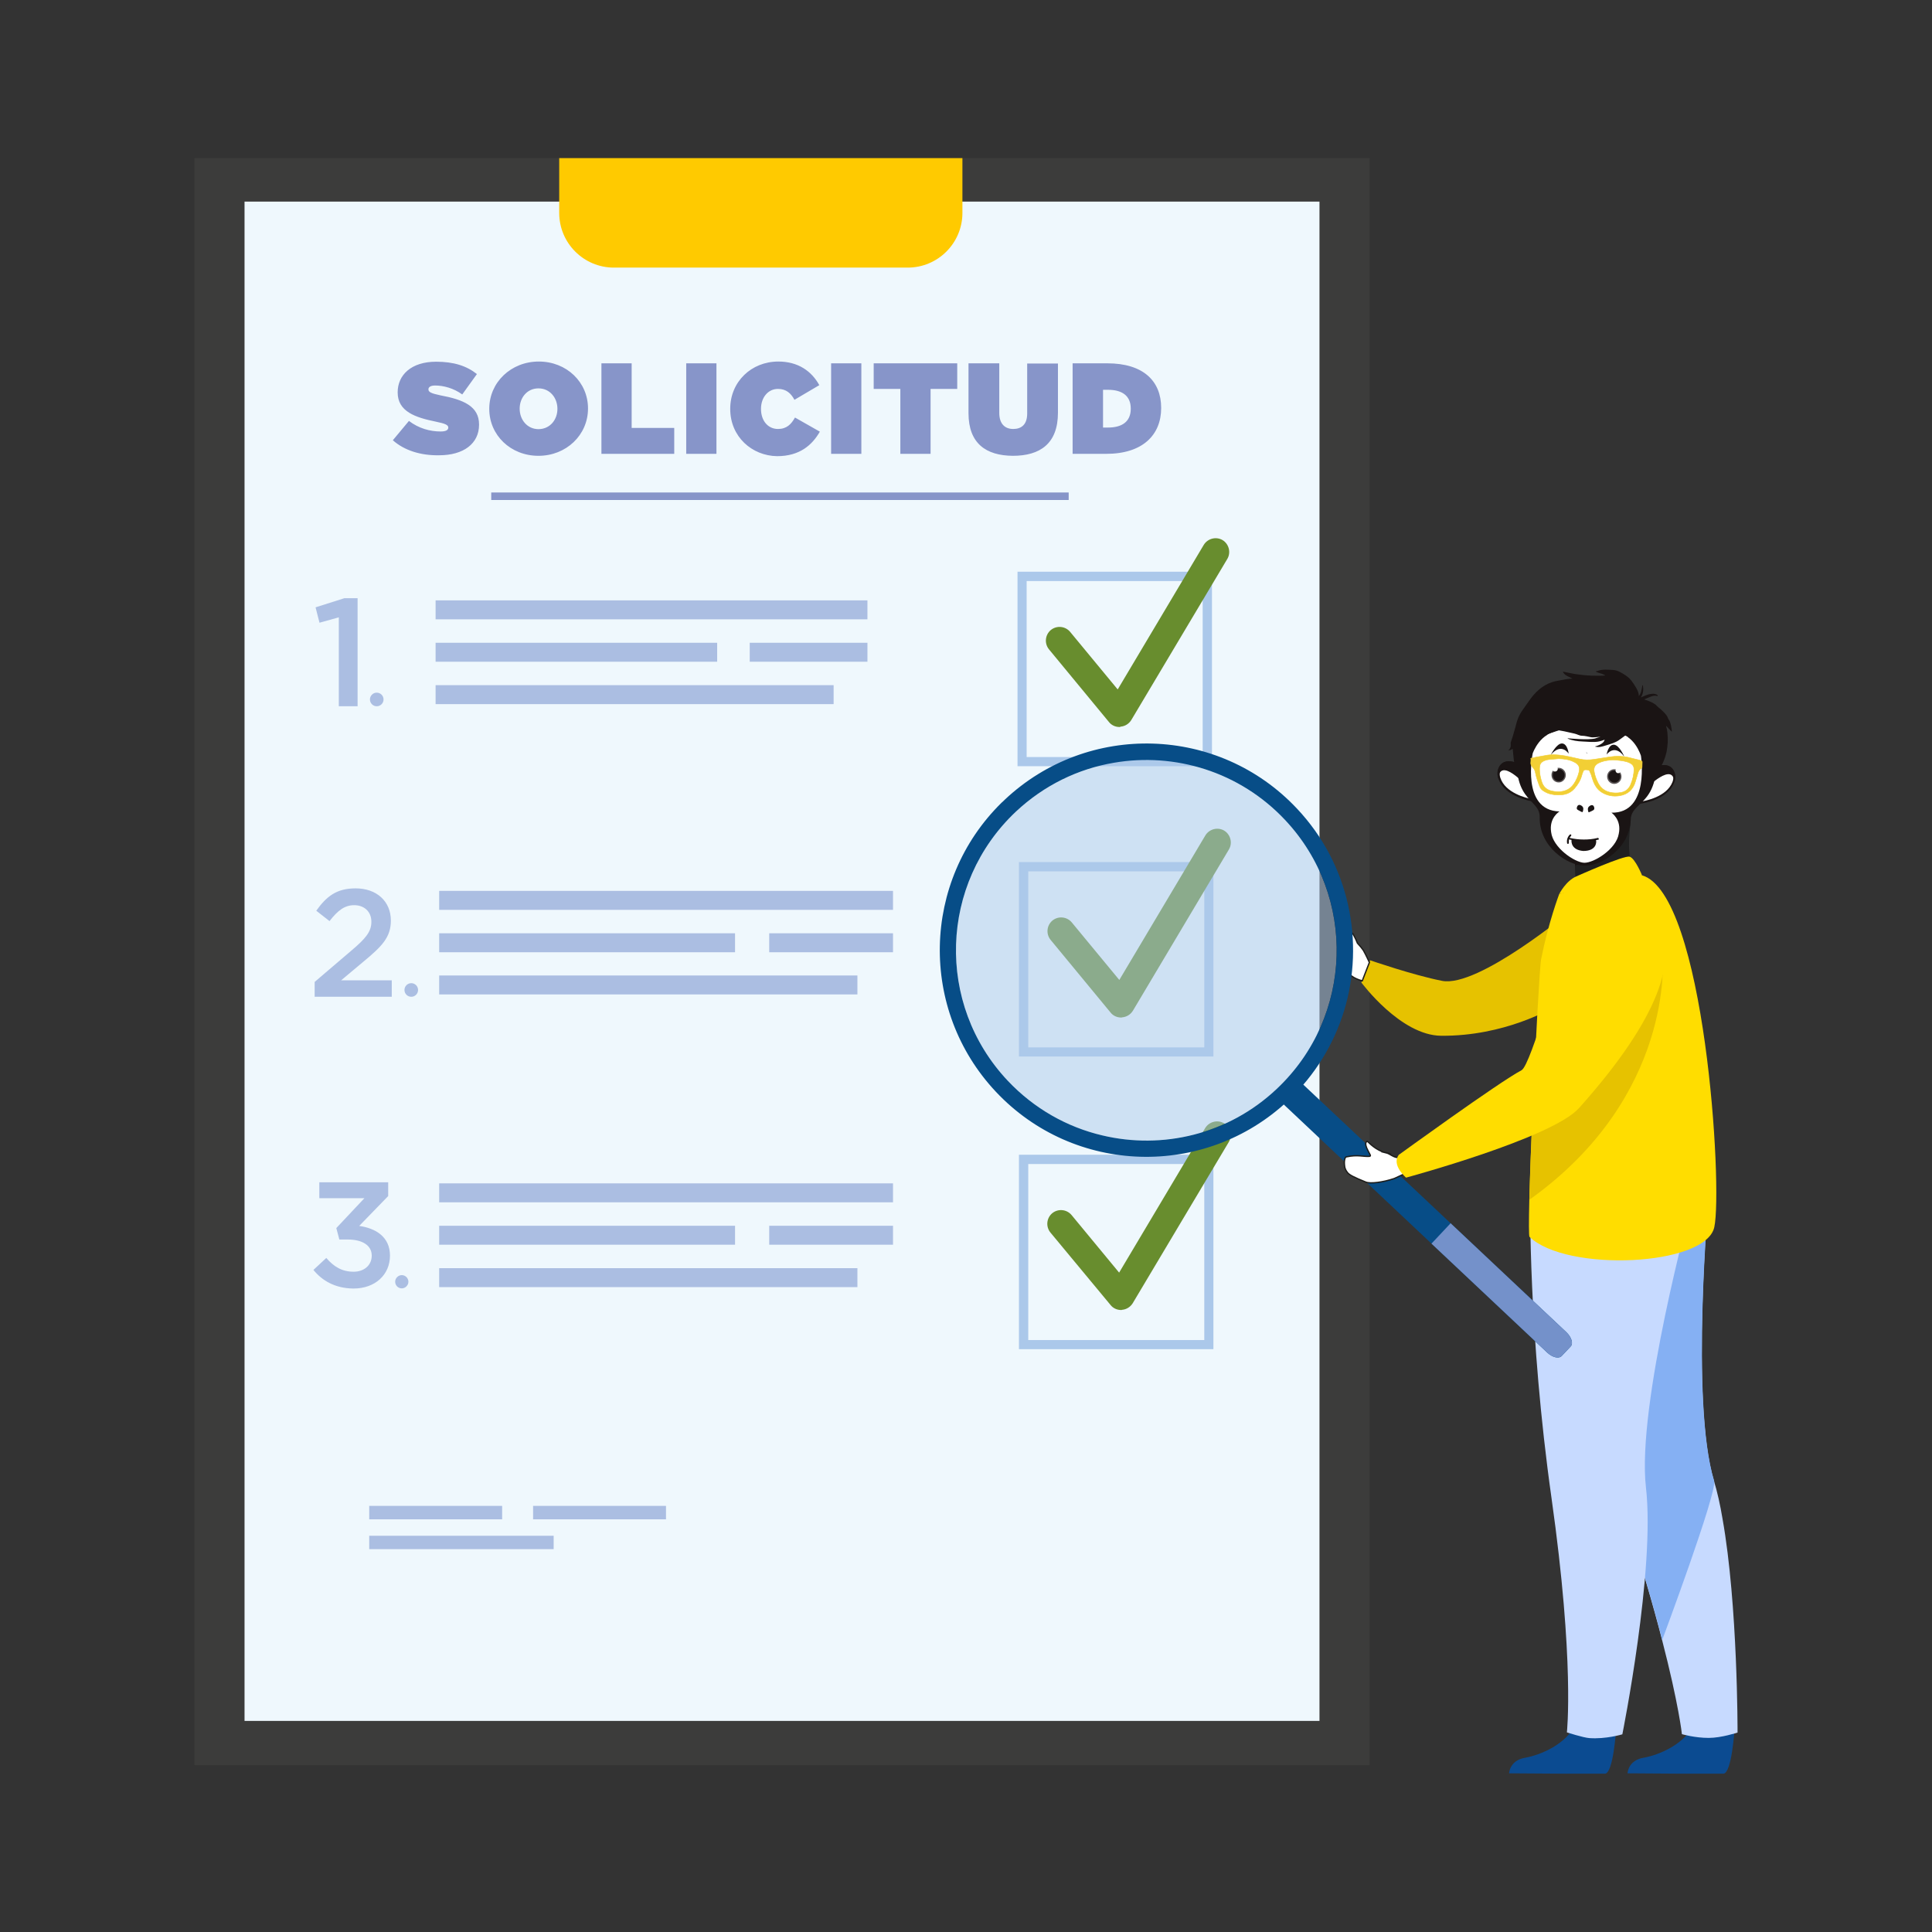 <svg xmlns="http://www.w3.org/2000/svg" xml:space="preserve" id="Capa_1" x="0" y="0" version="1.1" viewBox="0 0 1080 1080"><rect x="0" y="0" width="1080" height="1080" fill="#333333" stroke="none"/><style>.st6{fill:#e6c200}.st7{fill:#fd0}.st10{fill:#fff}.st11{fill:#1a1414}.st12{fill:#5a5455}.st71{fill:#abbee2}.st72{fill:#8795c9}.st73{fill:#abc8ea}.st74{fill:#688d2e}.st75{fill:#0b4b91}.st76{fill:#c7daff}.st78{fill:#074d87}.st81{fill:#fff;stroke:#1d1d1b;stroke-width:.737;stroke-miterlimit:10}</style><path fill="#3c3c3b" d="M108.7 88.4h656.9v898.3H108.7z"/><path fill="#eff8fd" d="M136.7 112.7h600.9V962H136.7z"/><path fill="#ffca00" d="M312.6 88.4V119c0 16.9 13.7 30.6 30.6 30.6h164.2c16.9 0 30.6-13.7 30.6-30.6V88.4H312.6z"/><path d="M206.4 841.8h74.3v7.5h-74.3zM298 841.8h74.3v7.5H298zM206.4 858.5h103.1v7.5H206.4z" class="st71"/><path d="M274.6 275.3h322.8v4.2H274.6z" class="st72"/><path d="M677.5 428.3H568.8V319.6h108.7v108.7zm-103.6-5.1h98.4v-98.4h-98.4v98.4z" class="st73"/><path d="M625.8 406.4c-2.3 0-4.5-1-5.9-2.8L586.4 363c-2.7-3.3-2.2-8.1 1-10.8 3.3-2.7 8.1-2.2 10.8 1l26.6 32.2 48.1-80.8c2.2-3.6 6.9-4.8 10.5-2.7 3.6 2.2 4.8 6.9 2.7 10.5l-53.7 90.1c-1.3 2.1-3.5 3.5-6 3.7-.2.2-.4.2-.6.2z" class="st74"/><g><path d="M243.5 335.6h241.4v10.6H243.5zM243.5 383H466v10.6H243.5zM419.1 359.3h65.8v10.6h-65.8zM243.5 359.3h157.4v10.6H243.5z" class="st71"/><g><path d="m189.4 345.1-10.8 3-2.2-8.6 16.1-5.1h7.4v60.4h-10.5v-49.7zM206.8 391c0-2.1 1.7-3.8 3.8-3.8 2.1 0 3.8 1.7 3.8 3.8 0 2.1-1.7 3.8-3.8 3.8-2.1 0-3.8-1.7-3.8-3.8z" class="st71"/></g></g><g><path d="M678.3 590.6H569.6V481.9h108.7v108.7zm-103.5-5.1h98.4v-98.4h-98.4v98.4z" class="st73"/><path d="M626.7 568.8c-2.3 0-4.5-1-5.9-2.8l-33.5-40.6c-2.7-3.3-2.2-8.1 1-10.8 3.3-2.7 8.1-2.2 10.8 1l26.6 32.2 48.1-80.8c2.2-3.6 6.9-4.8 10.5-2.7 3.6 2.2 4.8 6.9 2.7 10.5L633.3 565c-1.3 2.1-3.5 3.5-6 3.7-.2.1-.4.1-.6.1z" class="st74"/><g><path d="m175.9 548.9 20.5-17.5c8.2-6.9 11.2-10.7 11.2-16.1 0-5.9-4.2-9.3-9.6-9.3-5.4 0-9.2 3-13.8 8.9l-7.4-5.8c5.7-8 11.3-12.5 22-12.5 11.7 0 19.7 7.2 19.7 18 0 9.4-5 14.4-15.5 23.1L190.7 548H219v9.2h-43.1v-8.3zM226.1 553.4c0-2.1 1.7-3.8 3.8-3.8 2.1 0 3.8 1.7 3.8 3.8 0 2.1-1.7 3.8-3.8 3.8-2.1 0-3.8-1.7-3.8-3.8z" class="st71"/><g><path d="M245.5 498h253.7v10.6H245.5zM245.5 545.3h233.8v10.6H245.5zM430 521.7h69.2v10.6H430zM245.5 521.7h165.4v10.6H245.5z" class="st71"/></g></g></g><g><path d="M678.3 754.2H569.6V645.5h108.7v108.7zm-103.5-5.1h98.4v-98.4h-98.4v98.4z" class="st73"/><path d="M626.7 732.3c-2.3 0-4.5-1-5.9-2.8L587.2 689c-2.7-3.3-2.2-8.1 1-10.8 3.3-2.7 8.1-2.2 10.8 1l26.6 32.2 48.1-80.8c2.2-3.6 6.9-4.8 10.5-2.7 3.6 2.2 4.8 6.9 2.7 10.5l-53.7 90.1c-1.3 2.1-3.5 3.5-6 3.7-.1.1-.3.1-.5.1z" class="st74"/><path d="M245.5 661.5h253.7v10.6H245.5zM245.5 708.9h233.8v10.6H245.5zM430 685.2h69.2v10.6H430zM245.5 685.2h165.4v10.6H245.5z" class="st71"/><g><path d="m175.2 709.9 7.2-6.7c4.2 4.9 8.8 7.7 15.3 7.7 5.7 0 10.1-3.5 10.1-9 0-5.7-5.2-9-13.4-9h-4.7l-1.7-6.4 15.7-16.7h-25.2v-8.9H217v7.7l-16.2 16.7c9.2 1.3 17.2 6.1 17.2 16.6 0 10.7-8.3 18.4-20.4 18.4-10.3-.1-17.5-4.4-22.4-10.4zM220.9 716.5c0-2 1.7-3.7 3.7-3.7s3.7 1.7 3.7 3.7-1.7 3.7-3.7 3.7c-2.1 0-3.7-1.7-3.7-3.7z" class="st71"/></g></g><g><path d="M878.4 508.9s-52 43.4-72.3 39.4c-15.9-3.1-40.2-11.5-40.2-11.5l-4.9 12.4s21.8 29.6 44.6 29.8c35.6.3 61.8-15.4 61.8-15.4l11-54.7z" class="st6"/><path d="M969.6 966.8s-1.5 24.4-6.2 24.7h-23.9l-29.7-.2s.2-7.2 8.9-8.7c8.7-1.5 23.2-7.6 28.5-19.1 5.5-11.9 22.4 3.3 22.4 3.3z" class="st75"/><path d="M971.3 968.5s-9 3-16.1 3c-7.9 0-15-2.1-15-2.1s-1.7-16.4-11.1-52.7c-4.9-19-11.9-43.4-21.9-73.7-27.6-83.8-35.9-132.9-36.7-137.5 0-.2-.1-.4-.1-.4h.1l84.7-37.2s-10.5 115.6 2.9 159.9c1.9 6.2 3.5 13.4 4.8 21.2 8.6 48.2 8.4 119.5 8.4 119.5z" class="st76"/><path fill="#85b0f3" d="M929.2 916.7c-4.9-19-11.9-43.4-21.9-73.7-27.6-83.8-35.9-132.9-36.7-137.5v-.4l84.7-37.2s-10.5 115.6 2.9 159.9c1.9 6.2-29 88.9-29 88.9z"/><path d="M903.4 966.8s-1.5 24.4-6.2 24.7h-23.9l-29.7-.2s.2-7.2 8.9-8.7c8.7-1.5 23.2-7.6 28.5-19.1 5.5-11.9 22.4 3.3 22.4 3.3z" class="st75"/><path d="M855.4 670.6s-1.1 74.9 11.9 166.8 8.6 131 8.6 131 8.9 2.9 12.5 3.2c9.2.7 18.5-2.1 18.5-2.1s18.5-92 13.2-138c-5.3-46 25.4-157.9 25.4-157.9l-90.1-3z" class="st76"/><path fill="#202020" d="M915.5 495.4 899 506.2l-15.1-4.3c-2.8-3.9-3.5-11.5-3.5-18.1 0-6.5.6-12 .6-12l22.3-9.8 8.3-3.7c0 .1-.6 6.8-.7 7.8-1.6 17.4 4.6 29.3 4.6 29.3z"/><path d="M855 691.4c20.6 19.9 98.5 16.5 103.3-5.4 4.8-21.9-5.2-186.4-40.4-196.7-7.3-2.1-46.3 10.5-46.3 10.5s-6.1 16-10.1 36.4c-.8 4-3.1 46-4.8 85.3-.8 18.4-1.5 36.2-1.8 49.2-.3 12.2-.3 20.3.1 20.7z" class="st7"/><path d="M909.2 466.5c-4.5 7.7-20.4 14.3-28.8 17.4 0-6.5.6-12 .6-12l22.3-9.8c4.9-.2 7.9.9 5.9 4.4z" class="st11"/><path d="M881.2 489.9c.5-.2 26.8-12 29.8-11 3.1 1 6.9 10.4 6.9 10.4l-46.3 10.5s3.7-7.4 9.6-9.9z" class="st7"/><path d="m717.5 617.3 147.4 138.8c2.9 2.7 6.5 3.6 8.1 1.9l5-5.3c1.6-1.7.5-5.2-2.4-8L728.1 605.9c-2.9-2.7-6.5-3.6-8.1-1.9l-5 5.3c-1.5 1.7-.4 5.3 2.5 8z" class="st78"/><path fill="#7491ca" d="m800.2 695.2 64.7 60.9c2.9 2.7 6.5 3.6 8.1 1.9l5-5.3c1.6-1.7.5-5.2-2.4-8l-64.7-60.9-10.7 11.4z"/><path fill="#aecaeb" d="M563.3 604.1c14.8 15.8 33.3 26 52.9 30.6 33.6 8 70.5-.6 97.5-26 42.8-40.3 44.9-107.6 4.6-150.4-25.4-27-61.7-37.8-95.7-31.9-19.8 3.4-38.9 12.5-54.7 27.3-42.8 40.2-44.9 107.6-4.6 150.4z" opacity=".5"/><path d="M854.9 670.7c81.2-57.9 74.5-135.1 74.5-135.1-29.7 16.7-59.1 53.8-72.7 85.9-.8 18.4-1.4 36.2-1.8 49.2z" class="st6"/><path d="M774.8 644.4c-5.7-1.3-9.6-5.7-10.4-6.4 0 0-2.4.2.4 5.4.2.4.8 1.6 1.2 2.3.2.3-.1.7-.4.7-3.3.3-6.6-1.1-13 .3-.9.2-1.1 2.3-1.1 3.2.1 1.5-.1 3.2 1.7 5.5 1 1.4 3.9 2.8 10.3 5.4 2.4 1 9.4.2 15.9-2l5.2-2.4-1.6-9.7-1.3.3c-2.2.4-4.8-2.1-6.9-2.6z" class="st81"/><path d="M904.2 499.8s73 13.9-21.5 119.6c-15.1 16.9-96.7 38.9-96.7 38.9s-8.3-7-4.1-12.7c0 0 56.2-40.8 68.6-47.3 5.6-2.9 21.6-65.1 30.7-80.1 9-15.1 23-18.4 23-18.4z" class="st7"/><path d="M753.7 525c-.1-.4-.1-.8-.1-1.1.2-2.1 1.8-2.8 2.3-2.3.7.7 1.9 3.1 2.9 5.6 1.4 1.5 2.7 3.1 3.3 4 1.3 2.2 3.4 6.8 3.4 6.8l-4 10.3c-10.2-2.9-8-7.6-10-10.3-1.8-2.5.9-10.2 2.2-13z" class="st81"/><path fill="#455a64" d="M883 399.5h.4c.8 0 1.4.7 1.3 1.5l-.9 18.1c0 .8-.7 1.4-1.5 1.3h-.4l1.1-20.9z"/><path id="XMLID_00000111185707393139641770000008240978217729153432_" d="M881.1 475.6c3.7-.3 6.9-1.3 10.3-2.8 3.2-1.4 6.3-3 9.2-4.9l10.1-22.2-33.7 14.6-.1 1.4-2.8 14.3c2.4-.1 4.7-.2 7-.4z" class="st11"/><g id="XMLID_00000150785164483150249870000012739656448901456540_"><g id="XMLID_00000014599835259989928430000005630367399223101616_"><path d="M915.5 447.2c8.4-8.4 10.6-16.6 10.9-18.4 1.4-.4 2.6-.6 3.7-.6 2.6 0 4.3 1.1 5.3 3.3.8 1.8.7 3.9 0 5.8-3.5 9-16.6 11.1-18.9 11.4l-1-1.5z" class="st10"/><path d="M930.1 428.8c2.3 0 3.9 1 4.8 3 .7 1.6.7 3.6 0 5.4-3.3 8.3-15.1 10.5-18.1 11l-.5-.9c7.8-7.9 10.1-15.7 10.7-18 1.1-.3 2.2-.5 3.1-.5m0-1.1c-1.2 0-2.5.2-4.2.7 0 0-1.6 9.3-11.2 18.7l1.4 2.3s15.7-1.5 19.7-11.8c.8-2 .9-4.3 0-6.3-.7-1.8-2.3-3.6-5.7-3.6z" class="st11"/></g><path id="XMLID_00000036936237771123092420000000752210161228862138_" d="M925.9 428.4s-1 5.4-5.6 12.2c0 0 15.4-15.4 15.6-3 0 0 1.4-3.2 0-6.3-1.1-2.4-3.7-4.9-10-2.9z" class="st11"/></g><g id="XMLID_00000029047498189040598110000000487669311596558744_"><g id="XMLID_00000182496389257432798720000017959345515667823268_"><path d="M856.4 447.3c-2.3-.4-15.2-3.2-18.3-12.3-.7-2-.6-4.1.3-5.8 1-2 2.7-3.1 5-3.1 1.2 0 2.6.3 4.1.8.3 1.8 2 10.1 10 18.9l-1.1 1.5z" class="st10"/><path d="M843.4 426.7c1 0 2.2.2 3.6.7.4 2.4 2.4 10.2 9.8 18.5l-.6.8c-3-.6-14.7-3.4-17.5-11.9-.6-1.8-.5-3.8.2-5.4.9-1.8 2.4-2.7 4.5-2.7m0-1.1c-3.1 0-4.7 1.7-5.5 3.4-1 1.9-1 4.2-.3 6.3 3.5 10.4 19.1 12.7 19.1 12.7l1.5-2.2c-9.1-9.9-10.2-19.3-10.2-19.3-1.8-.7-3.3-.9-4.6-.9z" class="st11"/></g><path id="XMLID_00000070841076398983502950000003010855141450905218_" d="M848 426.5s.7 5.5 5 12.5c0 0-14.6-16.1-15.4-3.8 0 0-1.3-3.2.3-6.3 1.2-2.4 3.9-4.7 10.1-2.4z" class="st11"/></g><g id="XMLID_00000042013059249335499010000007713197262419989909_"><path id="XMLID_00000107569691059006412760000016477784674764320431_" d="M925 413.1c-4.3-25.7-37.3-12.9-37.3-12.9-.1 0-30.1-15.2-38 11.1-7.4 37.3 11.2 34.3 11 45.5-.3 16.9 15.8 26.9 24.7 27.1h.2c8.9.3 25.4-8.9 26-25.9.5-11.2 18.8-7.2 13.4-44.9z" class="st11"/><path id="XMLID_00000150793677627082450760000007544804345536674187_" d="M917.3 422.5s-3.7-12.4-14.2-12.7c-12-.3-15.4 9.2-16.1 11.5-.5-2.3-3.4-11.9-15.4-12.2-10.5-.3-14.8 12-14.8 12s-6.7 32 15 32.5c0 0-6 3.5-4.7 11.6 1 8.6 13 16.9 18.5 17.1 5.4.1 17.9-7.6 19.3-16.2 1.7-8-4.1-11.8-4.1-11.8 21.6.4 16.5-31.8 16.5-31.8z" class="st10"/></g><g id="XMLID_00000024705900008926116960000006209986610299226288_"><path id="XMLID_00000044887447190475634380000001037543839052941473_" d="M906.4 434.5c-.2 2.3-2.2 3.9-4.4 3.7-2.2-.2-3.8-2.2-3.6-4.5.2-2.3 2.2-3.9 4.4-3.7 2.2.2 3.8 2.2 3.6 4.5z" class="st12"/><path id="XMLID_00000113319574587511596050000007591847279680151738_" d="M905.7 434.4c-.2 1.9-1.8 3.2-3.6 3-1.8-.2-3.1-1.9-3-3.7.2-1.9 1.8-3.2 3.6-3 1.8.2 3.2 1.8 3 3.7z" class="st11"/><path id="XMLID_00000036249285753116566320000018188377292251744149_" d="M903.1 430.4c-.1.9.4 1.7 1.3 1.8.8.1 1.6-.5 1.8-1.3.1-.9-.4-1.7-1.3-1.8-.9-.1-1.7.5-1.8 1.3z" class="st10"/></g><g id="XMLID_00000179627776434884481990000005911923435500311469_"><path id="XMLID_00000088131641789760333370000015483529629395787433_" d="M867.3 433.5c.1 2.3 2 4 4.2 3.9 2.2-.1 3.9-2.1 3.8-4.3-.1-2.3-2-4-4.2-3.9-2.3.1-4 2.1-3.8 4.3z" class="st12"/><path id="XMLID_00000041282977114732263580000017795601987432886690_" d="M868 433.5c.1 1.9 1.7 3.3 3.5 3.2 1.8-.1 3.2-1.7 3.1-3.6-.1-1.9-1.7-3.3-3.5-3.2-1.8.1-3.2 1.7-3.1 3.6z" class="st11"/><path id="XMLID_00000041267100414722340260000000928173430495856283_" d="M870.8 429.6c.1.9-.5 1.6-1.4 1.7-.8.1-1.6-.5-1.7-1.4-.1-.9.5-1.6 1.4-1.7.8-.1 1.6.6 1.7 1.4z" class="st10"/></g><path id="XMLID_00000043446685842900068020000016244258451209144218_" d="M876.9 421.3s-4.1-6.5-10 .7c0 0 3.2-6.5 6.3-6.4 3.1.1 3.7 5.7 3.7 5.7z" class="st11"/><path id="XMLID_00000082357942832143393460000000559053638412975548_" d="M898.1 421.8s4.4-6.3 9.9 1.2c0 0-2.8-6.7-5.9-6.7-3.1-.1-4 5.5-4 5.5z" class="st11"/><path id="XMLID_00000155826748673960979750000004468051773812947080_" d="M882.3 452.9c-.4-.2-1.1-.5-.8-1.6.3-1.1 1.1-1.9 2.6-.9 1.5 1 .9 2.5.7 3.3-.2.4-.2.5-2.5-.8z" class="st11"/><path id="XMLID_00000020362247201363173040000015609992983231794060_" d="M890.3 453.1c.4-.2 1.1-.5.9-1.6-.2-1.1-1-2-2.5-1-1.6 1-1 2.5-.8 3.3.1.4 0 .5 2.4-.7z" class="st11"/><g id="XMLID_00000095330303977811084950000011066488240049447305_"><path id="XMLID_00000151523138586298384000000006125949415196998554_" fill="#f2cf35" stroke="#f2cf35" stroke-miterlimit="10" stroke-width=".285" d="m855.8 423.9 2.7-.6c2.2-.4 4.5-.8 6.7-1.2 2.2-.3 4.4-.2 6.6 0 3.8.4 7.5 1.4 11.2 2.2 2.6.6 5.3.6 8 .2 3-.4 6-1 9-1.4 3.3-.5 6.6-.5 9.9.2 2.2.5 4.3 1.1 6.5 1.6.6.2 1.3.3 1.6.9 0 1.1-.1 2.1-.1 3.2-.3.3-.5.6-.8.8-.7.5-1.1 1.2-1.4 2.1-.5 1.6-1 3.3-1.5 5-1.3 4.5-4.2 7.1-8.7 7.9-3.7.6-7.2 0-10.4-2.1-2.1-1.4-3.4-3.4-4.3-5.6-.5-1.3-.9-2.7-1.3-4l-.9-2.1c-.2-.4-.6-.6-1.1-.6-.3 0-.7-.1-1-.1-.7 0-1.2.2-1.5.9-.3.8-.6 1.5-.8 2.3-.7 2.7-2.2 5.1-4 7.2-1.9 2.2-4.4 3.4-7.3 3.6-2.7.2-5.4 0-7.9-1-.9-.4-1.7-.8-2.4-1.3-.9-.6-1.6-1.5-2-2.6-1-2.6-1.9-5.2-2.4-7.9-.2-.9-.6-1.7-1.2-2.3-.6-.7-1.2-1.4-1.3-2.4.1-1 .1-1.9.1-2.9zm46.3.9c-.6 0-1.3 0-2 .1-2.2.2-4.4.6-6.4 1.6-2.2 1.1-3 2.7-2.5 5.1.4 2.3 1.3 4.4 2.3 6.4 1.4 2.5 3.4 4.1 6.1 4.8 2.2.6 4.4.6 6.6.2 2.5-.5 4.3-1.9 5.3-4.3 1.2-2.8 1.9-5.7 1.9-8.8 0-1.2-.5-2.3-1.5-2.9-.7-.5-1.5-.8-2.3-1.1-2.4-.7-4.9-.9-7.5-1.1zm-30.8-.7c-1.3.1-3.4.3-5.6.5-.8.1-1.6.3-2.3.6-1.3.5-2.3 1.3-2.6 2.7-.1.6-.2 1.3-.2 1.9 0 2.5.5 5 1.3 7.4.8 2.4 2.4 4.1 4.9 4.8 1.5.4 3 .6 4.5.6 3.5-.1 6.5-1.4 8.5-4.4 1.3-1.9 2.2-4 2.8-6.3.8-3 0-4.7-2.8-6-2.4-1.2-4.9-1.7-8.5-1.8z"/></g><path id="XMLID_00000055703814815662624770000017344859508627756208_" d="M893.2 468.4c-2.8.7-5.2.9-7.9.9s-5.1-.3-7.9-.9c.4-.7.8-1.1.8-1.1.2-.2.2-.5.1-.7-.2-.2-.5-.2-.7-.1-.1.1-2.1 1.8-1.6 4.8 0 .3.3.5.6.4.3 0 .4-.3.4-.6-.1-.7 0-1.3.1-1.9.9.2.5.2 1.4.3-.2 1.2 0 5.7 6.6 6.2 6.9 0 7.5-4.4 7.1-6.1.9-.1.6-.1 1.5-.3.1-.1 0-1-.5-.9z" class="st11"/><path d="M910.2 412.2s-19.7-13-45.2-1.5l12.7 4.9 10.8 6 21.7-9.4z" class="st10"/><path d="M843.6 419.4c.7 0 1.4-.4 2-.8.1 1 .2 2.1.3 3 .3 2.1.2 4.6 1.2 6.5.5 1 .7 2.6 1.1 3.7.4 1 1 2.1 1.6 3 .8 1 1.7 2.1 2.2 3.2.3.5 1 .8 1.4 1.3-.4-2.3.1-4.8.5-7.2 0-.4-.1-.7-.1-1.1.1-3.5.1-6.9.8-10.3.8-3.4 2.6-6 5.2-8.2 2.6-2.2 5.4-4.7 9-4.5 3.8.2 7.6 1.3 11.4 2.1 1.4.3 2.7 1.2 4.2 1.2s3.4.5 4.9.8c1.3.3 4-.2 5.4-.2-.6.1-2.5.7-3 .9-3.9 1-14.4 0-15.3-.1-.1 0-.1.1 0 .2 2.5 1.1 5.5 1.5 8.2 1.6 2.8.1 5.8.5 8.6.1 1.3-.2 2.5-.6 3.8-1.1-.6 2.8-5.6 3.8-5.4 3.8.1 0 .1.1.2.1 2.1.5 3.7 0 5.9-.7 2.6-.8 5.3-1.5 7.5-3.1 2.5-1.8 5.1-3.6 7.3-5.8.1 0 .1-.1.2-.2l.6.6c.7.7 1.3 1.6 2 2.4 0 .1 0 .2.1.3 2 2.3 3.4 5.2 4.3 8.1.1.2.1.4.2.6.1.4.2.7.3 1.2.4 1.9.6 3.8.7 5.7 0 .2.1.8.1 1.6-.1 2.1-.2 4.2-.1 6.3-.1.4-.2.9-.3 1.3-.5 1.9-.7 3.9-.6 5.9v.1c.7-.9 1.4-1.9 2.1-2.9.1-.3.3-.6.5-.9.1-.2.3-.5.4-.7.2-.1.4-.3.5-.4.3-.5.6-1 1-1.5.5-.8 1-1.6 1.5-2.5.4-.9.8-1.8 1.4-2.6 2-2.8 3.5-6.5 4.2-9.8.7-3.6.9-7 .5-10.7-.1-1.3-.4-2.7-.8-4l.1.1c.9.7 2.9 3.3 3.2 3.2-.2-2.1-.5-4.1-1.3-6.1 0 0 0-.1-.1-.1-.6-.6-.9-1.7-1.3-2.5-.3-.5-.7-.8-1-1.3-.7-.8-1.6-1.6-2.4-2.4-.9-.8-2.1-1.6-2.9-2.6-.7-.5-1.5-1-2.3-1.4-1.4-.7-2.8-1.2-4.2-1.6.3-.1.6-.3.9-.4 1.6-.6 4.5-2.3 6.3-1.5.3.1.5-.3.3-.5-1.6-1.4-4.9-.6-6.6.1-.9.4-1.9.8-2.8 1.2l.1-.1c1.3-2 1.5-4.3 1.1-6.6 0-.2-.3-.2-.3 0-.4 2-.6 4.3-2 5.9.1-1.8-1.1-4.1-1.9-5.3-1.4-2.3-2.9-4.5-5.1-6-2.3-1.5-4.7-3.2-7.6-3.3-2.8-.1-5.8-.5-8.5.6-.3 0-.6.1-.8.1-.1.1-.1.3 0 .3 1.4.8 3.1.9 4.5 1.7.3.1.5.3.7.4-2.5.2-5 .2-7.6.1-2.9-.1-5.7-.4-8.6-.8-1.7-.2-7.5-1.5-7.6-1.4 0 0 .5.9.6.9 1 1.4 3.1 2 4.5 2.8.1.1.3.1.4.2-2.5-.1-5 .6-7.5 1-6 .9-10.4 3.6-14.4 8.2-1.9 2.2-3.5 4.8-5.2 7.1-1.8 2.4-3.1 4.6-4 7.5-.7 2.6-1.4 5.3-2.2 7.9-.4 1.3-.9 2.7-1.3 4-.1.4.2 2-.2 2.8-.2.4-.4 1.1-1.2 1.5-.3.1.3 0 .5 0zm74.6-7c.4.4.8.9 1.1 1.4-.3-.4-.6-.7-.9-1.1-.1-.1-.1-.2-.2-.3z" class="st11"/><path d="M725 452c-43.7-46.5-116.8-48.7-163.3-5-.6.6-1.2 1.2-1.8 1.7-44.7 43.9-46.3 115.7-3.2 161.6 43.7 46.5 116.8 48.7 163.3 5 15.2-14.3 25.7-31.8 31.4-50.4 11.6-38.3 3-81.7-26.4-112.9zm-11.3 156.7c-27 25.5-63.9 34-97.5 26-19.6-4.6-38.1-14.9-52.9-30.6-40.3-42.8-38.2-110.1 4.6-150.4 15.8-14.8 34.8-23.9 54.7-27.3 34-5.9 70.3 4.9 95.7 31.9 40.3 42.8 38.2 110.1-4.6 150.4z" class="st78"/></g><g><path d="m219.6 246.1 9-10.8c5.5 4.2 11.8 5.9 17.7 5.9 3 0 4.3-.8 4.3-2.2 0-1.4-1.6-2.2-7-3.3-11.3-2.3-21.3-5.6-21.3-16.3v-.1c0-9.6 7.5-17.1 21.5-17.1 9.8 0 17 2.3 22.8 6.9l-8.2 11.4c-4.8-3.5-10.5-5-15.2-5-2.5 0-3.7.9-3.7 2.1v.1c0 1.4 1.4 2.2 6.7 3.3 12.9 2.4 21.6 6.1 21.6 16.3v.1c0 10.6-8.7 17.1-22.3 17.1-10.3.2-19.5-2.7-25.9-8.4zM273.5 228.6v-.1c0-14.7 12.1-26.4 27.7-26.4s27.5 11.6 27.5 26.2v.1c0 14.7-12.1 26.4-27.7 26.4s-27.5-11.6-27.5-26.2zm38.1 0v-.1c0-6-4.1-11.4-10.6-11.4-6.4 0-10.5 5.3-10.5 11.3v.1c0 6 4.1 11.4 10.6 11.4 6.5-.1 10.5-5.4 10.5-11.3zM336.2 203.1h16.9v36.1h23.8v14.5h-40.7v-50.6zM383.6 203.1h16.9v50.6h-16.9v-50.6zM408.2 228.6v-.1c0-15.1 11.8-26.4 26.9-26.4 11.1 0 18.6 5.4 22.9 13.2l-13.9 8.2c-1.9-3.6-4.6-6.1-9.2-6.1-5.7 0-9.5 5-9.5 11.1v.1c0 6.6 3.9 11.2 9.5 11.2 4.8 0 7.4-2.6 9.5-6.4l13.9 7.9C454 248.8 447 255 434.4 255c-14-.2-26.2-10.8-26.2-26.4zM464.6 203.1h16.9v50.6h-16.9v-50.6zM503.3 217.4h-14.9v-14.3h46.7v14.3h-14.9v36.3h-16.9v-36.3zM541.4 231v-27.9h17.2v27.7c0 6.3 3.3 9 7.8 9 4.6 0 7.8-2.5 7.8-8.6v-28h17.2v27.5c0 17.3-10 24.1-25.2 24.1-15.1-.1-24.8-7-24.8-23.8zM599.6 203.1H619c20.1 0 30.1 9.9 30.1 24.9v.1c0 15-10.3 25.6-30.7 25.6h-18.8v-50.6zm17 14.8V239h2.8c7.7 0 12.7-3.2 12.7-10.5v-.1c0-7.3-5-10.5-12.7-10.5h-2.8z" class="st72"/></g></svg>